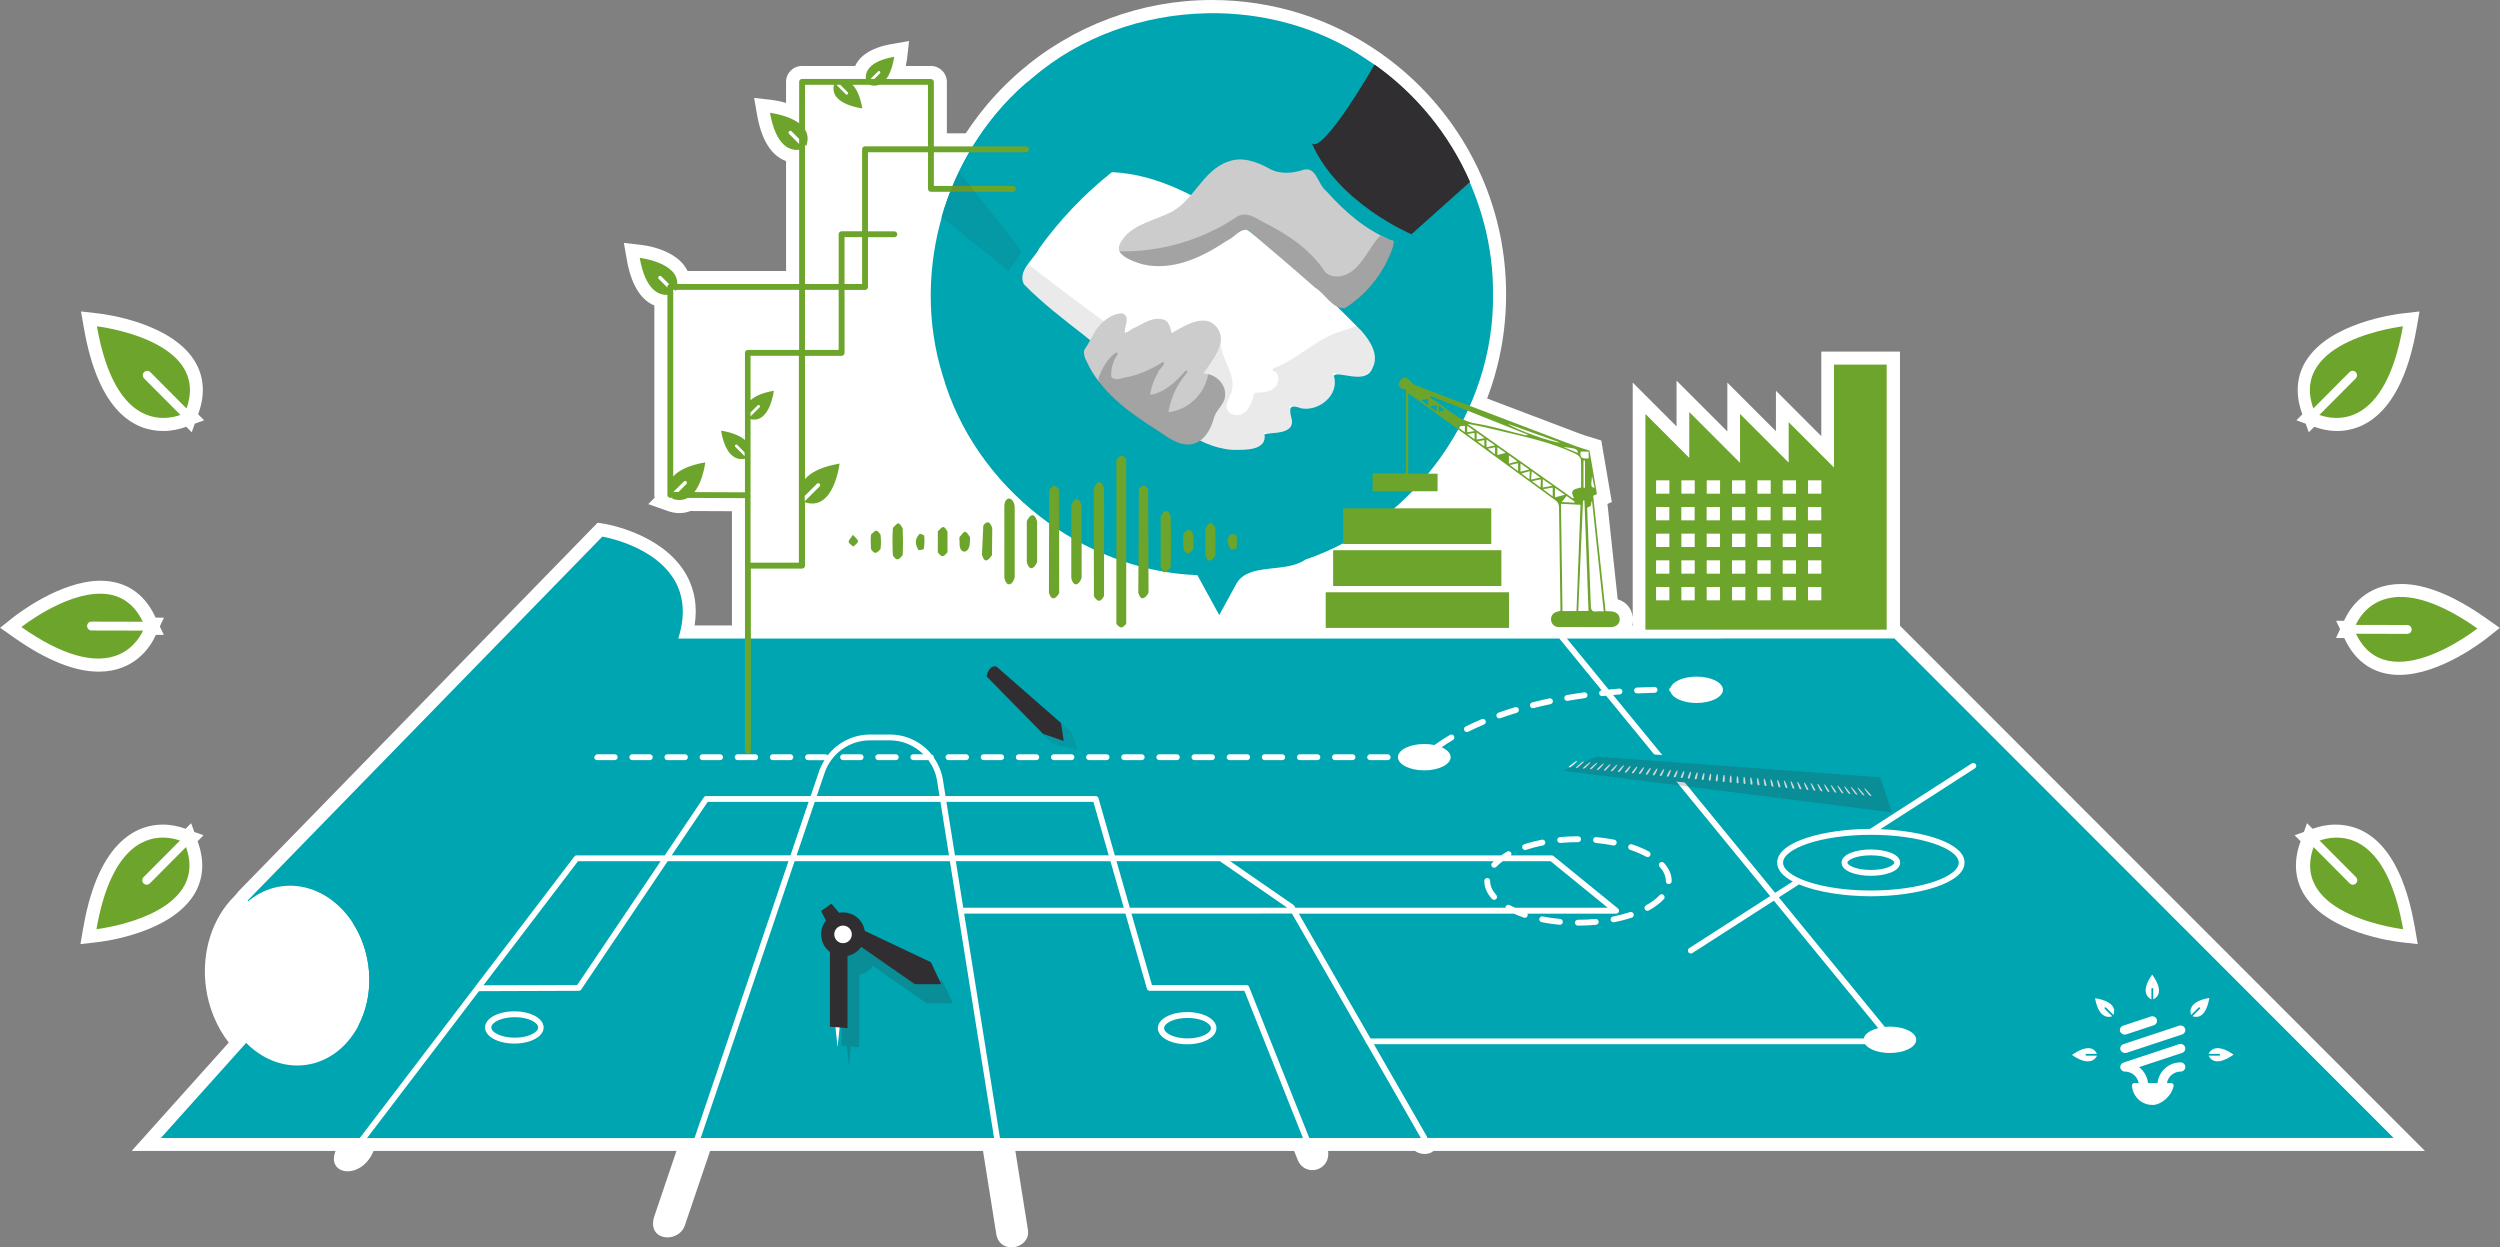 <svg version="1.1" viewBox="0 0 1920 958" xmlns="http://www.w3.org/2000/svg"><rect x="0" y="0" width="1920" height="958" fill="#808080" stroke="none"/><g><path d="m930.8 0c-54.55 0-107.2 19.72-148.3 55.55-2.384 2.089-4.767 4.25-6.707 6.141-1.263 1.108-2.463 2.289-3.627 3.453-2.441 2.371-4.734 4.809-7.027 7.258-2.123 2.266-4.192 4.617-6.386 7.144-1.848 2.202-3.678 4.489-5.187 6.451-1.298 1.539-2.514 3.15-3.565 4.632-3.041 4.009-5.828 7.968-8.319 11.79h-14.49v-39.56c0-6.719-5.498-12.18-12.26-12.18h-19.36c0.727-3.07 1.001-5.326 1.064-5.862l1.529-13.29-13.17 2.275c-17.69 3.07-25.22 10.23-28.25 16.87h-40.8c-6.758 0-12.26 5.46-12.26 12.18v16.2c-5.721-1.68-10.36-2.258-11.25-2.357l-13.27-1.489 2.304 13.17c4.12 23.53 13.82 32.33 22.22 35.34v84.42h-75.66c-6.039-13.03-24.01-18.71-35.58-20.05l-13.33-1.54 2.325 13.21c3.958 22.47 12.97 31.49 21.08 34.87v145.5c0 0.734 0.069 1.462 0.196 2.161l-4.878 4.869 14.95 5.293c3.033 1.073 6.056 1.613 8.99 1.613 2.949 0 5.796-0.533 8.484-1.592l31.87 0.144v87.75h-28.66c2.349-15.19-0.172-28.9-7.544-40.91-18.31-29.79-60.06-36.89-61.83-37.18l-5.136-0.827-275.9 283.2-2.852 3.443c-17.26 16.9-25.66 43.27-22.05 70.24 2.145 15.72 8.274 30.47 17.52 42.39l-74.58 83.21h156.6c-7.443 18.87 19.85 22.74 29.21 0h232.6l-16.72 49.38c-7.073 19.61 17.73 22.21 23.06 8.147l19.5-57.52h209.6l10.26 64.31c3.354 16.03 26.47 10.5 24.23-3.67l-9.662-60.64h214.1l2.625 6.575c5.299 13.83 25.52 9.027 23.46-6.575h66.76c2.025 1.468 4.506 2.305 7.13 2.305 2.959 0.042 5.275-0.747 7.11-2.305h761.4l-403.2-403.4v-210.5h-60.42v64.91l-34.84-34.87v31.06l-37.32-37.33v37.54l-39.01-39.03v35.14l-33.66-33.65v180.3c-0.63-6.691-5.056-11.98-11.54-13.83l-7.864-73.25 3.348-1.437-8.091-47.28-8.794-2.719c-2.328-0.692-4.723-1.403-7.058-2.285 0 0-49.19-18.67-71.83-27.27 9.686-25.43 14.58-52.28 14.58-79.97 0-31.51-6.305-61.93-18.76-90.4-16.51-37.75-43.05-70.33-76.75-94.22-38.29-27.1-83.38-41.43-130.4-41.43zm-868.6 239.2 2.325 13.2c11.39 64.97 39.39 78.6 60.89 78.6 6.991 0 12.85-1.565 16.52-2.884l1.075-0.393 4.237 4.27 2.356-6.627 7.172-2.564-4.609-4.632 0.403-1.127c5.157-14.5 4.062-28.32-3.183-39.96-18.15-29.16-68.23-35.7-73.88-36.36zm1796 0-13.31 1.53c-5.644 0.656-55.72 7.205-73.88 36.36-7.245 11.64-8.34 25.46-3.183 39.96l0.402 1.127-4.609 4.632 7.161 2.564 2.366 6.627 4.247-4.259 1.064 0.383c3.675 1.32 9.533 2.89 16.52 2.884 17.59 0 48.9-10.21 60.9-78.6zm-1781 206.8c-31.26 0-65.19 26.66-66.62 27.8l-10.49 8.333 10.95 7.692c24.58 17.26 46.35 26 64.69 26v0.011c27.77 0 39.68-19.07 43.52-27.27l0.465-0.993h6.107l-3.079-6.472 3.152-6.751-6.366-0.021-0.517-1.075c-8.472-17.83-22.94-27.25-41.81-27.25zm1767 2.502c-27.77 0-39.68 19.07-43.52 27.27l-0.466 0.993-6.107-0.011 3.079 6.482-3.152 6.751 6.366 0.011 0.519 1.086c8.472 17.83 22.94 27.24 41.81 27.24 31.26 0 65.19-26.65 66.62-27.79l10.5-8.333-10.96-7.702c-24.58-17.26-46.35-26-64.69-26zm-590.4 28.79v3.102h-0.466c0.296-0.976 0.354-2.052 0.466-3.102zm-1107 154.9-4.299 4.342-1.013-0.362c-3.675-1.32-9.533-2.884-16.52-2.884-17.59 0-48.9 10.21-60.9 78.6l-2.304 13.2 13.3-1.53c5.644-0.649 55.7-7.201 73.87-36.37 7.259-11.65 8.357-25.48 3.193-40.02l-0.383-1.075 4.588-4.611-7.13-2.554zm1625 0-2.398 6.751-7.13 2.543 4.588 4.601-0.381 1.086c-5.164 14.53-4.066 28.38 3.193 40.03 18.17 29.16 68.22 35.7 73.87 36.36l13.3 1.53-2.315-13.2c-11.39-64.97-39.39-78.6-60.89-78.6-6.984 0-12.84 1.565-16.52 2.884l-1.003 0.362z" fill="#fff"/><path d="m926.8 10.19c-48.62 0.968-96.95 17.78-134.2 49.83-65.88 53.39-93.85 147.5-68.61 228.3 24.55 85.52 106.7 150.1 195.6 153.4 5.596 10.22 11.19 20.43 16.79 30.65 4.55-8.306 9.091-16.61 13.64-24.92 10.03-15.43 37.1-7.022 52.51-17.68 84.7-28.59 145.4-114.4 144.1-203.8 0.616-71.89-37.56-142.1-97.98-181-35.9-24.21-79.02-35.69-121.9-34.83zm-72.84 122c36.32 1.633 68.98 20.61 98.41 40.42 34.08 23.57 64.39 52.12 93.3 81.66 6.524 7.366 13.74 18.45 8.402 28.4-5.164 13.61-27.08 1.414-29.66 5.94 4.37 14.62-11.06 27.35-24.88 25.02-7.987-2.62-9.901-2.093-7.908 6.7 4.07 14.71-16.11 11.09-20.5 13.31 2.28 12.6-15.9 11.92-24.53 11.86-29.28-2.22-51.08-24.81-68.99-45.94-25.71-32.17-62.84-51.97-91.27-81.3-5.17-10.19 7.633-18.91 11.88-27.66 15.78-21.91 34.58-41.65 55.75-58.41zm343.6 358.2-730 2e-3 -196.3 218.9c5.903 9.232 10.03 20.21 11.66 32.28 5.093 37.87-16.47 72.03-48.17 76.3-16.92 2.276-33.31-4.441-45.69-16.95l-65.55 73.08h152.8l164.8-216.2c0.423-0.557 1.089-0.877 1.787-0.877h67.61l30.04-44.57c0.416-0.621 1.112-0.993 1.859-0.993h80.19l6.512-19.19c1.016-2.999 2.449-5.749 4.061-8.363h-12.64c-1.241 0-2.252-1.013-2.252-2.255 0-1.242 1.011-2.253 2.252-2.253h13.5c0.669 0 1.232 0.32 1.643 0.785 7.675-9.866 19.56-15.97 32.56-15.97h15.13c12.98 0 24.6 5.946 32.21 15.44 0.913 0.285 1.654 0.994 1.654 2.005 0 0.097-0.091 0.154-0.103 0.248 3.483 4.994 6.027 10.73 7.047 17.13l1.984 12.43h115.3c1.009 0 1.895 0.667 2.17 1.634l12.59 43.93h296.7c1.457-0.994 2.886-1.997 4.566-2.915 0.41-0.225 0.861-0.319 1.293-0.279 0.72 0.066 1.395 0.48 1.766 1.169 0.371 0.673 0.254 1.388-0.07 2.026h31.22c0.513 0 1.014 0.179 1.416 0.496l49.47 40.27c0.741 0.6 1.028 1.598 0.703 2.501-0.318 0.896-1.167 1.489-2.119 1.489h-68.07c0.224 0.497 0.3 1.067 0.113 1.624-0.312 0.946-1.191 1.54-2.129 1.54-0.233 1e-4 -0.48-0.036-0.713-0.113-2.762-0.92-5.335-1.955-7.791-3.05h-165.1l55.06 95.86h378.8c0.774-3.49 5.094-6.44 11.12-7.939l-80.11-97.88-62.6 40.21c-0.376 0.24-0.802 0.361-1.219 0.361-0.734 0-1.451-0.37-1.881-1.034-0.67-1.045-0.381-2.433 0.672-3.111l62.17-39.93-126-153.9c-0.956 0.094-1.949 0.159-2.893 0.258-0.085 5e-3 -0.165 0.021-0.25 0.021v-0.01c-1.129 0-2.11-0.849-2.23-2.007-0.124-1.214 0.745-2.282 1.953-2.441zm5.807 2e-3 32.08 39.18c2.714-0.253 5.406-0.526 8.154-0.735 1.262-0.091 2.326 0.844 2.418 2.079 0.09 1.242-0.837 2.316-2.078 2.407-1.703 0.128-3.358 0.309-5.053 0.455l124.4 151.9 13.53-8.684c-7.411-3.946-11.96-8.838-11.96-14.54 0-16.09 36.12-25.73 71.28-25.86l78.17-50.29c1.044-0.67 2.442-0.362 3.111 0.682 0.677 1.045 0.374 2.438-0.672 3.101l-72.65 46.73c32.93 1.225 64.68 10.55 64.68 25.63 0 16.2-36.59 25.88-71.96 25.88-20.43 0-41.25-3.242-55.2-9.088l-15.47 9.936 81.4 99.45c1.26-0.123 2.562-0.186 3.895-0.186 11.17 0 20.23 4.542 20.23 10.13 0 5.59-9.06 10.13-20.23 10.13-8.818 0-16.31-2.828-19.09-6.763h-377.2l40.7 70.88c0.203 0.351 0.143 0.737 0.144 1.116h742.3l-383.4-383.6zm99.62 29.25c11.18 0 20.23 4.532 20.23 10.12 6e-4 5.596-9.053 10.13-20.23 10.13-10.02 0-18.33-3.642-19.95-8.426-0.606-0.405-1.069-0.995-1.064-1.778 0-0.803 0.481-1.384 1.115-1.778 1.739-4.705 9.986-8.272 19.9-8.272zm-32.31 7.92h0.053c1.22 0 2.214 0.981 2.242 2.202 0 1.242-0.953 2.278-2.201 2.306-4.48 0.091-8.998 0.241-13.41 0.446h-0.123c-1.193 0-2.186-0.935-2.242-2.142-0.058-1.242 0.904-2.297 2.139-2.347 4.458-0.219 9.018-0.373 13.55-0.465zm-54.03 4.146c1.228-0.169 2.362 0.685 2.531 1.913 0.169 1.228-0.695 2.363-1.922 2.532-4.472 0.621-8.931 1.312-13.25 2.067-0.132 0.021-0.266 0.041-0.393 0.041-1.072 0-2.021-0.776-2.211-1.87-0.212-1.221 0.603-2.383 1.83-2.595 4.367-0.755 8.883-1.461 13.41-2.089zm-26.73 4.653c1.22-0.261 2.405 0.523 2.666 1.737 0.259 1.221-0.514 2.413-1.736 2.667-4.395 0.939-8.78 1.961-13.04 3.048-0.185 0.048-0.377 0.072-0.559 0.072-1.001 0-1.916-0.682-2.17-1.706-0.308-1.193 0.414-2.417 1.611-2.728 4.317-1.108 8.77-2.146 13.23-3.091zm-26.31 6.74c1.185-0.36 2.448 0.315 2.801 1.501 0.367 1.193-0.306 2.452-1.498 2.812-4.324 1.313-8.605 2.708-12.71 4.176-0.247 0.091-0.5 0.135-0.754 0.135-0.924 0-1.785-0.571-2.109-1.489-0.416-1.172 0.192-2.458 1.355-2.874 4.176-1.489 8.521-2.926 12.92-4.26zm-23.88 9.17c0.533 0.218 0.979 0.634 1.219 1.21 0.48 1.143-0.066 2.467-1.209 2.947-4.176 1.75-8.256 3.619-12.14 5.532-0.317 0.163-0.67 0.238-1.002 0.238-0.825 0-1.626-0.462-2.014-1.253-0.55-1.122-0.096-2.467 1.012-3.017 3.972-1.962 8.149-3.853 12.41-5.645 0.572-0.24 1.194-0.228 1.727-0.01zm-24.44 11.89c0.557 0.145 1.061 0.507 1.375 1.043 0.628 1.073 0.266 2.446-0.806 3.082-3.117 1.828-5.92 3.725-8.68 5.614 4.232 1.857 6.912 4.573 6.912 7.609 0 5.597-9.063 10.13-20.24 10.13-11.17 0-20.24-4.535-20.24-10.13 0-5.59 9.068-10.12 20.24-10.12 2.848 0 5.552 0.295 8.01 0.827 0.1-0.107 0.093-0.273 0.217-0.361 3.499-2.52 7.375-5.032 11.5-7.453 0.54-0.318 1.158-0.383 1.715-0.238zm-447.1 4.414c-15.78 0-29.8 10.05-34.88 25.01l-6.014 17.74h94.25l-1.871-11.72c-0.949-5.939-3.356-11.26-6.676-15.83h-11.56c-1.242 0-2.254-1.013-2.254-2.255 0-1.242 1.012-2.253 2.254-2.253h7.687c-6.676-6.601-15.75-10.69-25.81-10.69zm-209.6 10.69h13.49c1.249 0 2.252 1.011 2.252 2.253 0 1.242-1.003 2.255-2.252 2.255h-13.49c-1.249 0-2.252-1.013-2.252-2.255 0-1.242 1.003-2.253 2.252-2.253zm26.98 0h13.5c1.242 0 2.242 1.011 2.242 2.253 0 1.242-1.001 2.255-2.242 2.255h-13.5c-1.242 0-2.242-1.013-2.242-2.255 0-1.242 1.001-2.253 2.242-2.253zm26.99 0h13.49c1.242 0 2.244 1.011 2.244 2.253 0 1.242-1.003 2.255-2.244 2.255h-13.49c-1.249 0-2.254-1.013-2.254-2.255 0-1.242 1.005-2.253 2.254-2.253zm26.98 0h13.5c1.249 0 2.242 1.011 2.242 2.253 0 1.242-0.994 2.255-2.242 2.255h-13.5c-1.242 0-2.242-1.013-2.242-2.255 0-1.242 1.001-2.253 2.242-2.253zm26.99 0h13.5c1.242 0 2.242 1.011 2.242 2.253 0 1.242-1 2.255-2.242 2.255h-13.5c-1.242 0-2.254-1.013-2.254-2.255 0-1.242 1.012-2.253 2.254-2.253zm26.99 0h13.48c1.242 0 2.254 1.011 2.254 2.253 0 1.242-1.012 2.255-2.254 2.255h-13.48c-1.249 0-2.254-1.013-2.254-2.255 0-1.242 1.005-2.253 2.254-2.253zm53.96 0h13.49c1.242 0 2.254 1.011 2.254 2.253 0 1.242-1.012 2.255-2.254 2.255h-13.49c-1.242 0-2.254-1.013-2.254-2.255 0-1.242 1.012-2.253 2.254-2.253zm26.98 0h13.5c1.242 0 2.252 1.011 2.252 2.253 0 1.242-1.01 2.255-2.252 2.255h-13.5c-1.235 0-2.242-1.013-2.242-2.255 0-1.242 1.008-2.253 2.242-2.253zm53.97 0h13.5c1.242 0 2.254 1.011 2.254 2.253 0 1.242-1.012 2.255-2.254 2.255h-13.5c-1.242 0-2.252-1.013-2.252-2.255 0-1.242 1.01-2.253 2.252-2.253zm26.98 0h13.5c1.242 0 2.252 1.011 2.252 2.253 0 1.242-1.01 2.255-2.252 2.255h-13.5c-1.234 0-2.242-1.013-2.242-2.255 0-1.242 1.008-2.253 2.242-2.253zm26.99 0h13.49c1.235 0 2.244 1.011 2.244 2.253 0 1.242-1.01 2.255-2.244 2.255h-13.49c-1.242 0-2.244-1.013-2.244-2.255 0-1.242 1.003-2.253 2.244-2.253zm26.99 0h13.49c1.242 0 2.252 1.011 2.252 2.253 0 1.242-1.01 2.255-2.252 2.255h-13.49c-1.242 0-2.252-1.013-2.252-2.255 0-1.242 1.01-2.253 2.252-2.253zm26.98 0h13.5c1.242 0 2.242 1.011 2.242 2.253 0 1.242-1.001 2.255-2.242 2.255h-13.5c-1.235 0-2.242-1.013-2.242-2.255 0-1.242 1.008-2.253 2.242-2.253zm26.99 0h13.49c1.242 0 2.244 1.011 2.244 2.253 0 1.242-1.003 2.255-2.244 2.255h-13.49c-1.242 0-2.254-1.013-2.254-2.255 0-1.242 1.012-2.253 2.254-2.253zm26.98 0h13.5c1.242 0 2.252 1.011 2.252 2.253 0 1.242-1.01 2.255-2.252 2.255h-13.5c-1.242 0-2.252-1.013-2.252-2.255 0-1.242 1.01-2.253 2.252-2.253zm26.99 0h13.48c1.242 0 2.254 1.011 2.254 2.253 0 1.242-1.012 2.255-2.254 2.255h-13.48c-1.242 0-2.254-1.013-2.254-2.255 0-1.242 1.012-2.253 2.254-2.253zm26.98 0h13.5c1.242 0 2.254 1.011 2.254 2.253 0 1.242-1.012 2.255-2.254 2.255h-13.5c-1.242 0-2.252-1.013-2.252-2.255 0-1.242 1.01-2.253 2.252-2.253zm26.98 0h13.5c1.242 0 2.252 1.011 2.252 2.253 0 1.242-1.01 2.255-2.252 2.255h-13.5c-1.242 0-2.242-1.013-2.242-2.255 0-1.242 1.001-2.253 2.242-2.253zm26.99 0h13.48c1.242 0 2.254 1.011 2.254 2.253 0 1.242-1.012 2.255-2.254 2.255h-13.48c-1.242 0-2.254-1.013-2.254-2.255 0-1.242 1.012-2.253 2.254-2.253zm26.98 0h13.5c1.242 0 2.242 1.011 2.242 2.253 0 1.242-1.001 2.255-2.242 2.255h-13.5c-1.242 0-2.252-1.013-2.252-2.255 0-1.242 1.01-2.253 2.252-2.253zm26.98 0h13.5c1.241 0 2.254 1.011 2.254 2.253 0 1.242-1.013 2.255-2.254 2.255h-13.5c-1.242 0-2.242-1.013-2.242-2.255 0-1.242 1.001-2.253 2.242-2.253zm-508.7 36.56-27.67 41.07h91.21l13.93-41.07zm82.21 0-13.93 41.07h117l-6.553-41.07zm101.1 0 6.551 41.07h118.1l-11.77-41.07zm710 25.32c-18.38 0-35.64 2.41-48.58 6.792-12 4.072-18.88 9.383-18.88 14.58 0 5.195 6.879 10.51 18.88 14.58 12.94 4.39 30.2 6.804 48.58 6.804 18.38 0 35.63-2.414 48.57-6.804 12.01-4.065 18.9-9.383 18.9-14.58 0-5.195-6.894-10.5-18.9-14.58-12.94-4.382-30.19-6.792-48.57-6.792zm-224.9 1.116h0.092c1.22 0.026 2.191 1.037 2.191 2.265 0 1.242-1 2.243-2.242 2.243h-0.072c-4.536 0-9.071 0.201-13.49 0.61-0.063 0.01-0.133 0.01-0.207 0.01-1.15 0-2.136-0.874-2.242-2.046-0.111-1.235 0.803-2.328 2.037-2.441 4.564-0.417 9.245-0.641 13.93-0.641zm14.01 0.631c4.748 0.445 9.413 1.113 13.86 1.995 1.22 0.24 2.024 1.427 1.777 2.648-0.206 1.066-1.15 1.808-2.201 1.808-0.148 0-0.295-0.015-0.443-0.041-4.296-0.847-8.805-1.492-13.4-1.923-1.234-0.113-2.148-1.208-2.035-2.45 0.111-1.228 1.186-2.142 2.449-2.036zm-41.36 1.933c1.048 0 1.981 0.757 2.192 1.819 0.238 1.214-0.557 2.401-1.777 2.648-4.599 0.896-8.999 2.042-13.06 3.39-0.233 0.078-0.47 0.104-0.703 0.104v0.01c-0.945 0-1.818-0.597-2.129-1.55-0.395-1.179 0.248-2.445 1.426-2.833 4.24-1.412 8.817-2.603 13.6-3.535 0.152-0.031 0.305-0.053 0.455-0.053zm67.93 3.496c0.292-0.023 0.592 0.017 0.889 0.113 4.811 1.602 9.191 3.472 13.02 5.561 1.094 0.6 1.491 1.978 0.899 3.072-0.407 0.748-1.185 1.157-1.975 1.157-0.365 0-0.738-0.084-1.084-0.268-3.598-1.969-7.718-3.735-12.28-5.252-1.178-0.395-1.825-1.657-1.438-2.843 0.297-0.884 1.087-1.47 1.963-1.54zm184.3 4.072c11.17 0 22.5 3.474 22.5 10.12 0 6.641-11.32 10.12-22.5 10.12-11.17 0-22.49-3.481-22.49-10.12 0-6.648 11.31-10.12 22.49-10.12zm0 4.498c-11.64 0-17.99 3.711-17.99 5.624 0 1.906 6.352 5.624 17.99 5.624 11.64 0 17.99-3.718 17.99-5.624 0-1.913-6.35-5.624-17.99-5.624zm-992.9 4.508-72.62 95.3 72.01-0.248 64.08-95.05zm68.88 0-66.44 98.56c-0.416 0.621-1.119 0.993-1.859 0.993l-76.65 0.27-85.95 112.8h251.5l72.13-212.6zm97.47 0-72.12 212.6h225.3l-33.95-212.6zm123.8 0 5.705 35.75h123.3l-10.25-35.75zm123.4 0 10.25 35.75h120.9l-51.74-35.75zm87.31 0 48.59 33.58c0.275 0.191 0.512 0.436 0.682 0.725l0.826 1.446h161.4c0-0.372-0.07-0.745 0.123-1.094 0.37-0.684 1.048-1.093 1.768-1.159 0.432-0.039 0.871 0.045 1.281 0.27 1.272 0.698 2.69 1.337 4.092 1.983h71.24l-43.95-35.75h-36.7c-1.88 1.381-3.546 2.812-4.908 4.311-0.444 0.48-1.05 0.723-1.664 0.723-0.543 0-1.08-0.193-1.518-0.588-0.917-0.84-0.986-2.258-0.146-3.175 0.403-0.443 0.974-0.838 1.416-1.27zm331.6 0.598c0.575 0.029 1.142 0.272 1.562 0.735 3.93 4.334 5.92 8.996 5.92 13.84v0.205c0 1.228-1.022 2.202-2.242 2.202h-0.053c-1.241-0.021-2.229-1.064-2.201-2.306v-0.102c0-3.698-1.603-7.329-4.764-10.82-0.832-0.917-0.759-2.343 0.156-3.183 0.462-0.416 1.046-0.61 1.621-0.58zm-134.2 12.29c1.249 0 2.254 0.965 2.254 2.214v0.07c0 3.67 1.586 7.297 4.711 10.76 0.833 0.925 0.76 2.343-0.164 3.175-0.43 0.388-0.967 0.578-1.51 0.578-0.614 0-1.22-0.248-1.664-0.735-3.901-4.319-5.869-8.961-5.869-13.78 0-1.242 1.008-2.284 2.242-2.284zm133.9 12.48c0.575-0.026 1.153 0.17 1.611 0.59 0.917 0.84 0.982 2.256 0.145 3.173-2.9 3.162-6.787 6.098-11.56 8.696-0.339 0.184-0.705 0.268-1.064 0.268h-0.012c-0.797 0-1.564-0.43-1.973-1.178-0.593-1.094-0.195-2.446 0.898-3.039 4.331-2.364 7.836-4.98 10.4-7.775 0.416-0.459 0.984-0.709 1.559-0.735zm-23.81 13.63c1.038-0.117 2.058 0.502 2.398 1.54 0.397 1.179-0.249 2.438-1.426 2.833-4.24 1.397-8.819 2.586-13.61 3.525-0.145 0.026-0.295 0.041-0.436 0.041-1.047 0-2-0.75-2.211-1.819-0.233-1.214 0.564-2.396 1.777-2.636 4.607-0.896 8.999-2.034 13.06-3.382 0.147-0.048 0.295-0.085 0.443-0.102zm-511.8 1.251 27.52 172.4h232.7l-45-113.1h-72.69c-1.002 0-1.879-0.655-2.16-1.622l-16.53-57.68zm128.5 0 15.71 54.81h72.52c0.924 0 1.742 0.563 2.088 1.417l46.22 116.1h85.71l-41.58-72.4c-0.593-0.391-1.002-1.024-1.023-1.778l-56.39-98.18zm315.4 2.14c0.149-1e-3 0.303 0.011 0.455 0.041 4.31 0.847 8.823 1.504 13.41 1.935 1.242 0.113 2.148 1.204 2.027 2.439-0.106 1.172-1.083 2.048-2.232 2.048-0.069 0-0.143 5.3e-4 -0.207-0.01-4.747-0.43-9.418-1.115-13.87-1.997-1.221-0.24-2.005-1.415-1.766-2.636 0.208-1.068 1.136-1.812 2.18-1.819zm40.98 1.985c1.234-0.085 2.33 0.806 2.449 2.048 0.106 1.228-0.813 2.326-2.047 2.439-4.529 0.417-9.192 0.621-13.85 0.621h-0.113c-1.242 0-2.252-1.008-2.252-2.243 0-1.249 1.01-2.255 2.252-2.255h0.113c4.522 0 9.053-0.2 13.45-0.61zm427.5 42.73s11.26 14.08 0.838 19.01l0.01-8.033c0-0.385-0.321-0.704-0.703-0.704-0.397 0-0.687 0.262-0.703 0.694v8.084c-2.258-1.054-8.988-5.563 0.558-19.05zm43.9 17.92s-2.076 17.85-12.96 14.02l5.746-5.655c0.27-0.272 0.27-0.712 0-0.983-0.275-0.276-0.673-0.294-0.992 0l-5.768 5.696c-0.846-2.33-2.394-10.23 13.97-13.08zm-87.73 0.207s18.01 2.056 14.15 12.85l-5.715-5.686c-0.27-0.272-0.719-0.272-0.992 0-0.281 0.276-0.296 0.654 0 0.971l5.756 5.727c-2.348 0.839-10.32 2.372-13.2-13.86zm-1214 10.07c12.61 0 22.49 5.447 22.49 12.38 0 6.945-9.874 12.38-22.49 12.38-12.61 0-22.5-5.43-22.5-12.38 0-6.93 9.883-12.38 22.5-12.38zm516.7 0.569c12.61 0 22.49 5.427 22.49 12.37 0 6.945-9.873 12.38-22.49 12.38-12.61 0-22.5-5.43-22.5-12.38 0-6.938 9.883-12.37 22.5-12.37zm741.6 3.226c1.387 0.108 2.644 1.019 3.111 2.409 0.623 1.854-0.383 3.859-2.254 4.477l-21.41 7.081c-1.876 0.548-3.997-0.821-4.516-2.233-0.619-1.851 0.381-3.86 2.252-4.477l21.41-7.082c0.467-0.154 0.942-0.212 1.404-0.176zm-1258 0.704c-10.6 0-17.99 4.159-17.99 7.879 0 3.734 7.387 7.867 17.99 7.867 10.6 0 17.99-4.133 17.99-7.867 0-3.719-7.388-7.879-17.99-7.879zm516.7 0.569c-10.6 0-17.99 4.147-17.99 7.867 0 3.726 7.387 7.879 17.99 7.879s17.99-4.152 17.99-7.879c0-3.72-7.389-7.867-17.99-7.867zm-271 1.127h4.496l-2.252 21.37zm1034 4.682c1.387 0.108 2.642 1.019 3.109 2.409 0.622 1.855-0.383 3.858-2.252 4.477l-42.81 14.15h-0.012c-1.851 0.421-3.476-0.252-4.516-2.232-0.624-1.855 0.384-3.858 2.254-4.477l42.82-14.16c0.468-0.155 0.944-0.202 1.406-0.166zm0.01 14.16c1.386 0.108 2.643 1.027 3.111 2.419 0.624 1.852-0.396 3.858-2.264 4.477l-33.07 10.93c3.79 2.901 6.373 7.278 6.873 12.25h7.326c0.898-8.928 8.508-15.92 17.74-15.92 1.966 0 3.576 1.585 3.576 3.535 0 1.955-1.605 3.537-3.576 3.537-5.291 0-9.683 3.842-10.54 8.85h3.398c1.367 0.254 1.838 1.024 1.736 2.202-1.501 7.784-9.47 14.42-16.01 14.61-6.951 0-12.27-3.924-14.77-9.657-0.666-1.545-1.086-3.213-1.231-4.963-0.095-1.148 0.628-2.166 1.727-2.19h3.41c-0.85-5.013-5.247-8.84-10.54-8.84-1.753 0-3.246-1.265-3.523-2.978-0.286-1.714 0.738-3.366 2.398-3.918l42.81-14.16c0.467-0.155 0.942-0.212 1.404-0.176zm28.6 3.234v2e-3c2.847 0.096 6.672 1.38 11.77 4.93 0 0-14.21 11.17-19.17 0.829l8.102 0.031c0.386 0 0.703-0.319 0.703-0.704 0-0.391-0.267-0.677-0.703-0.694l-8.142-0.019c0.664-1.4 2.695-4.535 7.439-4.375zm-99.79 0.012c2.64 0.028 5.093 1.161 6.644 4.393l-8.102-0.029c-0.392 0-0.701 0.308-0.701 0.692 0 0.391 0.255 0.678 0.692 0.694l8.142 0.019c-1.063 2.24-5.599 8.919-19.2-0.547 0 0 6.715-5.282 12.52-5.221z" fill="#00a5b2"/><path d="m1054 282.7c-5.742 9.909-18.61 6.896-27.57 4.291-0.981-0.282-1.94-0.586-2.892-0.91 2.518 6.783 2.144 13.95-3.81 20.57-5.77 6.38-15.22 8.201-23.38 6.557-1.982-0.402-3.859-1.009-5.679-1.793 0.91 4.708 1.136 9.549 0.586 14.37-0.275 2.548-1.622 5.272-4.43 5.83-5.502 1.115-10.96 1.292-16.28 0.621 0.345 0.939 0.684 1.906 0.967 2.901 1.002 3.437-1.213 6.437-4.31 7.594-15.36 5.752-32.22 2.506-46.48-4.785-22.26-11.38-37.16-32.44-54.12-50.51-3.407-3.649-6.906-7.157-10.57-10.46-0.727-0.656-1.467-1.306-2.215-1.976-22.08-19.42-47.05-35.48-67.55-56.72-0.402-0.43-0.748-0.903-1.03-1.405-0.832-1.475-1.122-3.232-0.769-4.877 0.148-0.642 0.388-1.285 0.748-1.884 0.311-0.515 0.628-1.03 0.945-1.532 1.143-1.87 2.328-3.72 3.52-5.569 9.319 7.263 18.71 14.43 28.14 21.52 17.2 12.92 34.46 26.09 52.63 37.62 8.74 5.547 17.9 10.54 27.7 13.92 2.815 0.967 5.728 2.04 8.564 0.529 1.594-0.84 3.033-2.174 4.896-2.371 1.418-0.163 2.97 0.325 3.936 1.277 4.614-8.166 11.77-14.65 20.42-18.36 0.91-0.395 1.82 0.233 1.637 1.263-2.561 14.6 11.68 26.75 8.55 41.41-0.811 3.825-3.365 7.065-4.085 10.89-0.854 4.524 2.441 7.566 6.702 7.997 9.086 0.903 12.75-9.168 14.33-16.32 0.106-0.473 0.614-0.819 1.072-0.819 5.263 0.021 11.94-0.374 15.6-4.771 2.737-3.324 3.033-10-1.58-11.86-1.03-0.409-1.072-1.75 0-2.153 4.959-1.835 9.629-4.298 14.12-7.051 8.825-5.406 17.04-11.83 26.21-16.64 4.494-2.364 9.157-4.143 14.03-5.569 3.21-0.946 6.363-1.877 9.319-3.254 2.547 2.647 4.959 5.371 7.153 8.237 4.924 6.444 9.502 16.36 4.959 24.2" fill="#302e30" opacity=".1"/><path d="m1070 189.1c-6.491 19.42-19.73 36.77-37.16 47.58-9.743 0.629-15.18-11.17-23.01-15.9-16.78-14.78-33.84-29.27-50.91-43.7-6.444-2.737-11.69 6.1-17.49 8.231-18.63 12.51-41.36 23.07-64.22 17.6-6.606-2.432-21.86-6.106-16.99-15.88 6.989-13.63 23.18-16.73 35.91-22.63 20.18-7.892 26.36-33.15 46.99-40.26 10.88-4.18 22.38 0.193 31.98 5.499 8.191 4.473 17.88 3.484 26.42 0.651 9.587-2.23 10.47 11.51 17.32 16.7 13.87 15.56 30.22 29.91 49.88 37.52 2.359-0.032 1.613 3.23 1.287 4.595" fill="#ccc"/><path d="m1084 179.9s-56.22-23.62-76.46-69.75c8.994 7.884 48.13-60.54 48.13-60.54 31.96 22.63 57.51 53.76 73.35 90.08z" fill="#302e30"/><path d="m852.1 122.5c-11.24 4.524-19.4 14.09-27.71 22.55-18.11 19.75-34.29 41.17-49.87 62.94-17.14-13.71-34.27-27.43-51.41-41.14 11.32-40.01 34.57-76.51 65.95-103.8 21.02 19.8 42.03 39.61 63.05 59.41z" fill="#00a5b2" style="mix-blend-mode:multiply"/><path d="m1216 575.5 217.7 15.85 6.794 23.58-240.2-22.95z" fill="#00a5b2" style="mix-blend-mode:multiply"/><path d="m686.7 43.63c-19.9 3.492-22.25 11.98-21.74 17h-48.97c-1.242 5e-5 -2.253 1.001-2.253 2.243v31.8c-8.529-6.432-22.37-8.023-22.37-8.023 4.599 26.24 15.85 29.12 22.37 28.38v103.1h-93.54c0.384-16.71-28.9-20.1-28.9-20.1 4.348 24.81 14.63 28.72 21.26 28.45v153.6c0 1.235 0.991 2.244 2.232 2.244l1.953 0.01-0.599 0.6c4.846 1.721 8.803 1.23 12.03-0.548l43.97 0.186v194.4c0 1.242 1.011 2.254 2.253 2.254s2.253-1.012 2.253-2.254v-140.3h39.35c1.242 0 2.253-1.012 2.253-2.254v-48.64c22.25 7.254 26.53-29.76 26.53-29.76-14.8 2.594-22.59 7.179-26.53 11.95v-94.68h28.11c1.242 0 2.253-1.012 2.253-2.254v-48.37h15.74c1.242 0 2.242-1.001 2.242-2.243v-38.25h20.24c1.242 0 2.253-1.001 2.253-2.243 0-1.249-1.011-2.254-2.253-2.254h-20.24v-60.74h46.11v28.12c0 1.235 1.001 2.243 2.242 2.243h62.96c1.242 0 2.253-1.008 2.253-2.243 0-1.242-1.011-2.254-2.253-2.254h-60.71v-25.87h70.84c1.242 0 2.253-1.015 2.253-2.264 0-1.235-1.011-2.243-2.253-2.243h-70.84v-49.5c0-1.242-1.011-2.243-2.253-2.243h-34.27c4.832-6.55 6.035-17 6.035-17zm-11.69 10.93c0.285-0.011 0.569 0.088 0.785 0.3 0.416 0.417 0.416 1.09 0 1.499l-4.278 4.27h-2.986l5.777-5.769c0.063-0.056 0.129-0.113 0.207-0.155 0.153-0.09 0.325-0.137 0.496-0.145zm-56.77 10.57h22.26c-3.802 15.18 21.77 18.13 21.77 18.13-1.672-9.538-4.488-15.04-7.523-18.13h12.84c2.941 0.949 5.445 0.834 7.575 0h37.52v47.25h-48.35c-1.242 0-2.242 1.008-2.242 2.243v63h-15.75c-1.242 0-2.253 1.005-2.253 2.254v38.24h-25.86v-106.9l0.961 0.962c1.846-5.21 1.153-9.397-0.961-12.75zm24.12 0h2.966l5.725 5.748c0.056 0.057 0.102 0.129 0.145 0.207 0.247 0.402 0.191 0.936-0.155 1.282-0.416 0.409-1.072 0.409-1.488 0zm-35.37 35.34c0.352 0 0.703 0.135 0.971 0.403l5.777 5.81v3.898l-7.73-7.754c-0.077-0.085-0.149-0.177-0.196-0.269-0.324-0.529-0.245-1.226 0.207-1.685 0.271-0.268 0.62-0.403 0.971-0.403zm41.61 81.65h13.5v36h-13.5zm-141.7 29.71c0.352 0 0.703 0.142 0.971 0.413l6.025 6.048c-0.805 0.342-1.364 1.146-1.364 2.078v0.455l-6.614-6.637c-0.077-0.085-0.149-0.177-0.196-0.269-0.324-0.529-0.245-1.223 0.207-1.675 0.271-0.272 0.62-0.413 0.971-0.413zm10.13 10.78h1.157l0.93 0.93c0.112-0.314 0.217-0.624 0.31-0.93h94.3v46.13h-39.35c-1.242 0-2.253 1.001-2.253 2.244v66.98c-6.33-5.775-18.37-7.165-18.37-7.165 3.836 21.88 13.71 22.54 18.37 21.53v25.76l-38.85-0.165c6.712-8.487 8.37-22.83 8.37-22.83-13.49 2.366-20.78 6.498-24.6 10.83v-140.3c0.068-0.021 0.154-0.048 0.217-0.072l-0.217-0.217zm101.2 0h25.86v46.13h-25.86zm-543.8 28.01c1.746 9.96 3.885 18.56 6.304 25.97 1.21 3.706 2.484 7.121 3.823 10.26 1.34 3.135 2.741 5.993 4.185 8.602 1.444 2.609 2.93 4.966 4.454 7.092 1.522 2.124 3.085 4.02 4.661 5.707 9.464 10.14 19.66 12.79 27.85 12.73 2.73-0.02 5.239-0.341 7.42-0.786 2.181-0.445 4.038-1.015 5.467-1.53l-27.97-28.07c-0.197-0.212-0.362-0.422-0.496-0.662-0.399-0.653-0.544-1.406-0.455-2.14 3.7e-4 -3e-3 -3.7e-4 -7e-3 0-0.01 0.091-0.731 0.416-1.44 0.971-1.995 0.667-0.667 1.539-1.003 2.408-1.003s1.734 0.336 2.397 1.003l27.79 27.91c1.162-3.276 1.91-6.38 2.304-9.336 9e-3 -0.069 0.012-0.138 0.021-0.207 0.371-2.903 0.397-5.653 0.114-8.261-9e-3 -0.08-0.022-0.158-0.031-0.238-0.3-2.584-0.899-5.033-1.757-7.34-0.025-0.066-0.048-0.131-0.072-0.196-0.875-2.307-2.002-4.48-3.348-6.524-0.041-0.062-0.083-0.124-0.124-0.186-1.361-2.038-2.937-3.938-4.681-5.728-0.022-0.023-0.04-0.05-0.062-0.072-0.03-0.031-0.062-0.062-0.093-0.093-1.773-1.801-3.715-3.483-5.787-5.045-4.214-3.179-8.95-5.88-13.84-8.168-4.887-2.287-9.924-4.162-14.73-5.686-4.802-1.524-9.372-2.699-13.33-3.588-7.917-1.776-13.39-2.409-13.39-2.409zm1771 0s-87.56 10.12-68.79 63.07l27.78-27.9c1.326-1.334 3.472-1.334 4.805 0 1.115 1.115 1.312 2.84 0.516 4.146-0.132 0.24-0.3 0.45-0.496 0.662l-27.96 28.07c11.42 4.122 50.18 11.64 64.15-68.04zm-1269 22.62h37.1v158.9h-37.1v-110.2c14.94 3.431 17.87-21.84 17.87-21.84-9.262 1.625-14.73 4.332-17.87 7.268zm832.1 6.751v79.06l-34.83-34.83v31.05l-37.35-37.36v37.53l-38.99-39.02v35.19l-33.69-33.7v165.7h185.3v-203.6zm-329.4 10.06c-0.537 2e-3 -1.1 0.131-1.695 0.424-1.474 0.727-3.101 2.731-3.214 4.27-0.197 2.696 1.99 3.997 4.671 4.166 0.24 0.016 0.474 0.112 0.827 0.196v64.41h-25.59v13.76h49.93v-13.51h-22.54v-61.69c1.136 0.734 2.061 1.261 2.914 1.882 36.68 26.76 73.34 53.53 110.1 80.25 1.996 1.454 2.8 2.991 2.8 5.49 0.275 25.37 0.684 50.74 1.044 76.11v3.35c-0.896 0.205-1.478 0.324-2.056 0.465-3.549 0.854-5.438 3.314-5.105 6.617 0.302 3.084 2.596 5.292 6.045 5.355l39.72 0.041c4.247-0.042 6.954-2.508 6.954-6.079 0-3.564-2.692-5.868-6.996-6.038-1.213-0.048-2.411-0.105-3.886-0.176-3.16-29.54-6.305-58.87-9.486-88.61 0.439-0.191 1.377-0.615 2.873-1.272-1.89-11.12-3.81-22.37-5.694-33.42-3.372-1.08-7.05-2.078-10.59-3.412-41.02-15.54-82.01-31.11-123-46.76-1.46-0.558-2.955-1.683-3.844-2.947-1.162-1.643-2.531-2.855-4.154-2.864zm19.89 14.17 74.52 29.67c-1.03 0.522-1.855 0.418-2.666 0.228-12.49-3.014-24.85-6.77-37.49-8.881-14.37-2.4-23.31-13.17-34.95-19.73 0.197-0.43 0.392-0.855 0.589-1.292zm-2.15 2.171v5.035c-1.975-1.482-3.435-2.587-5.446-4.104 2.307-0.395 3.781-0.648 5.446-0.93zm-514.3 4.642c0.286-0.011 0.575 0.099 0.796 0.31 0.409 0.417 0.409 1.09 0 1.499l-6.965 6.937v-2.978l5.477-5.459c0.056-0.056 0.136-0.113 0.207-0.155 0.153-0.093 0.314-0.148 0.486-0.155zm520.7 0.114v4.901c-1.82-1.32-3.206-2.331-5.167-3.743 2.152-0.487 3.516-0.798 5.167-1.158zm1.715 0.434c1.714 1.2 2.97 2.084 4.692 3.298-1.82 0.494-3.055 0.831-4.692 1.282zm22.04 13.95c8.476 1.383 16.63 3.339 24.78 5.293 19.44 4.658 39.07 8.711 57.35 17.27 2.766 1.299 4.995 2.889 5.064 6.079 0.159 6.67 0.062 13.35 0.062 20.2-3.697 1.278-9.624 0.863-5.364 8.302-0.46-0.07-0.914-0.139-1.364-0.217-26.84-18.97-53.69-37.95-80.53-56.92zm31 0c13.38 4.778 26.76 9.562 40.15 14.34-6.025 0.12-34.08-9.985-40.15-14.34zm-33 1.416v5.004c-1.961-1.433-3.463-2.528-5.777-4.229 2.49-0.339 4.055-0.542 5.777-0.775zm1.798 0.083c1.898 1.334 3.425 2.416 5.725 4.032-2.533 0.409-4.039 0.652-5.725 0.92zm7.244 5.149c2.138 1.51 3.849 2.719 6.149 4.342-2.568 0.438-4.3 0.734-6.149 1.044zm-1.633 0.3v4.911c-1.982-1.475-3.37-2.508-5.394-4.011 2.307-0.381 3.751-0.624 5.394-0.899zm9.207 5.056c2.18 1.51 3.977 2.763 6.552 4.549-2.772 0.593-4.562 0.976-6.552 1.406zm-1.695 0.476v4.787c-1.785-1.299-3.204-2.333-5.25-3.815 2.208-0.417 3.655-0.682 5.25-0.972zm-574.5 3.37c0.27 0 0.546 0.105 0.754 0.31l5.642 5.676v2.988l-7.141-7.175c-0.057-0.056-0.113-0.119-0.155-0.196-0.247-0.409-0.191-0.939 0.155-1.292 0.205-0.205 0.473-0.31 0.744-0.31zm635.2 1.933c9.312 0.868 11.12 1.628 11.12 4.528-3.76-1.532-7.436-3.025-11.12-4.528zm-50.65 0.103c2.095 1.447 3.759 2.604 6.355 4.404-2.582 0.649-4.38 1.105-6.355 1.613zm-1.808 0.093v5.448c-2.025-1.588-3.532-2.765-5.549-4.353 2.384-0.473 3.891-0.771 5.549-1.096zm65.79 3.319h6.107v5.221c-5.559 0.48-6.912-0.746-6.107-5.221zm-55.14 2.833c2.335 1.666 4.226 3.011 6.583 4.683-2.554 0.656-4.431 1.145-6.583 1.696zm-297.6 0.372c-1.017 0.144-2.068 1.261-3.885 2.947l0.031 126.2c3.326 3.899 4.476 3.291 7.554-0.021l-0.01-126.3c-1.69-2.218-2.672-3.049-3.689-2.905zm354.9 3.701c0.381 0.011 0.746 0.021 1.127 0.021v20.84c-0.381-0.032-0.746-0.061-1.127-0.083zm-50.25 2.016v6.058c-2.152-1.588-3.873-2.846-6.314-4.652 2.744-0.607 4.55-1.011 6.314-1.406zm1.829 0.134c2.258 1.602 4.104 2.907 6.706 4.756-2.828 0.67-4.717 1.116-6.706 1.582zm7.182 5.955c-0.106 2.103-0.188 3.846-0.31 6.338-2.264-1.687-3.895-2.897-6.138-4.57 2.561-0.699 4.304-1.182 6.448-1.768zm1.436 0.093c2.364 1.757 4.196 3.119 6.552 4.87-2.582 0.565-4.344 0.958-6.975 1.53 0.148-2.216 0.259-3.958 0.423-6.4zm46.34 3.629c0.621 2.95 1.251 5.898 1.922 9.067-2.843-0.649-2.846-0.647-1.922-9.067zm-37.85 2.45c2.434 1.687 4.382 3.04 7.316 5.066-3.048 0.565-5.129 0.952-7.316 1.354zm-1.416 0.134c-0.111 2.202-0.199 3.902-0.321 6.224-2.378-1.75-4.097-3.032-6.51-4.818 2.779-0.572 4.622-0.955 6.83-1.406zm88.46 0.755h10.23v10.24h-10.23zm19.44 0h10.24v10.24h-10.24zm19.45 0h10.24v10.24h-10.24zm19.45 0h10.24v10.24h-10.24zm19.46 0h10.23v10.24h-10.23zm19.45 0h10.23v10.24h-10.23zm19.45 0h10.23v10.24h-10.23zm-862.4 0.465c0.374-0.016 0.751 0.111 1.033 0.393 0.536 0.543 0.536 1.418 0 1.954l-6.19 6.172-3.896-0.021 8.143-8.106c0.085-0.085 0.17-0.159 0.269-0.207 0.196-0.119 0.416-0.176 0.641-0.186zm317.8 0.93c-1.549 0.263-3.092 2.323-3.958 5.49l0.103 82.1c3.47 5.622 5.616 3.71 7.792-0.155l0.041-82.15c-0.876-4.012-2.43-5.546-3.978-5.283zm-215.6 0.806c0.397-0.016 0.795 0.13 1.095 0.434 0.571 0.572 0.571 1.496 0 2.068l-11.43 11.37v-4.115l9.362-9.336c0.085-0.091 0.18-0.161 0.279-0.217 0.212-0.127 0.455-0.196 0.692-0.207zm250 1.696c-0.885 0.02-1.82 0.836-3.71 2.192l-0.434 80.16c1.968 7.214 5.758 4.136 7.864-0.01l-0.289-79.74c-1.709-1.839-2.545-2.615-3.431-2.595zm-68.78 0.083c-0.996 0.088-2.005 1.235-3.834 3.164l-0.165 79.3c2.154 6.868 5.74 4.04 7.864 0.031l-0.103-79.31c-1.785-2.3-2.766-3.272-3.761-3.184zm382.9 1.561v6.772c-2.638-1.955-4.71-3.489-7.419-5.5 2.991-0.508 5.078-0.863 7.419-1.272zm1.716 0.217c2.596 1.814 4.713 3.31 7.584 5.314-3.033 0.805-5.179 1.384-7.584 2.026zm8.949 6.245c2.264 1.616 4.232 3.01 6.2 4.415-0.085 0.254-0.168 0.497-0.248 0.744-2.984-0.156-5.962-0.316-9.673-0.507 1.524-1.913 2.543-3.184 3.721-4.652zm-428.3 1.985c-1.834 0.065-3.514 2.13-3.514 5.934v54.63c1.451 8.024 6.357 6.069 7.947 0.103v-54.62c-0.611-4.178-2.599-6.113-4.433-6.048zm51.98 0.372c-1.509 0.134-3.056 1.988-4.082 5.045v55.53c1.7 7.812 6.343 5.296 7.947-0.207v-55.07c-0.883-3.84-2.355-5.427-3.865-5.293zm390 1.075c1.051 28.28 2.101 56.56 3.152 84.88h-7.895c1.242-28.46 2.466-56.63 3.679-84.8zm5.312 0.962c0.201 0 0.392-5e-3 0.6 0 2.961 27.91 5.925 55.84 8.928 84.22-2.128 0-3.746-0.186-5.291 0.041-3.638 0.536-4.55-1.025-4.63-4.497l-2.8-75.12c1.066-0.607 2.266-0.916 2.79-1.685 0.497-0.741 0.297-1.955 0.403-2.957zm-23.3 1.603c5.157 0.275 9.883 0.531 14.98 0.806-1.037 27.5-2.057 54.49-3.079 81.59h-10.74c-0.397-27.47-0.771-54.71-1.168-82.4zm72.96 2.481h10.23v10.25h-10.23zm19.44 0h10.24v10.25h-10.24zm19.45 0h10.24v10.25h-10.24zm19.45 0h10.24v10.25h-10.24zm19.46 0h10.23v10.25h-10.23zm19.45 0h10.23v10.25h-10.23zm19.45 0h10.23v10.25h-10.23zm-357 1.034v27.38h113.8v-27.38zm-136.2 2.037c-1.438 0.173-2.889 1.803-3.906 4.508 0.021 13.12 0.076 26.05 0 38.25 1.992 6.84 4.784 4.605 7.73 0.196 0.303-12.9 0.303-25.8 0-38.7-0.961-3.148-2.386-4.433-3.824-4.26zm-102.8 3.257c-1.365 0.316-2.724 2.111-3.927 4.477v31.63c2.144 7.504 5.936 4.466 7.916-0.083l-0.01-31.63c-1.241-3.547-2.613-4.71-3.978-4.394zm-34.33 5.48c-1.314 0.206-2.48 1.582-2.997 2.595l-1.044 22.28c1.992 6.803 4.763 4.654 7.73 0.238l0.186-20.7c-1.101-3.657-2.561-4.621-3.875-4.415zm171.4 0.321c-0.957 0.241-1.922 1.741-3.72 3.836-0.495 7.225-0.182 14.34-0.186 21.08 2.133 6.801 5.746 4.005 7.75-0.072 0.026-7.037 0.208-14.09-0.165-21.11-1.774-2.954-2.722-3.973-3.679-3.732zm-239.9 0.414c-0.974 0.189-2.001 1.604-3.927 3.536-0.439 7.022-0.405 14.1-0.01 21.12 3.146 4.932 4.688 3.058 7.513-0.186 0.465-7.055 0.241-14.13 0.021-20.65-1.702-2.975-2.622-4.014-3.596-3.825zm34.56 2.822c-0.989 0.138-2.066 1.406-3.968 3.257l-0.031 16.14c3.237 4.558 4.693 3.328 7.451-0.134v-15.75c-1.559-2.659-2.462-3.653-3.451-3.515zm188.3 2.161c-1.133 0.226-2.251 1.423-3.679 3.029-0.549 4.033-0.126 8.368 0 12.02 2.878 4.687 4.496 3.244 7.461 0.289 0.492-4.136 0.494-8.412 0-12.54-1.502-2.282-2.649-3.028-3.782-2.802zm-239.8 0.672c-0.981 0.153-2.013 1.303-3.803 2.998-0.427 3.639-0.124 7.681-0.021 11.09 2.95 4.561 4.483 3.098 7.327 0.072 0.506-3.663 0.459-7.485 0-11.18-1.594-2.298-2.523-3.141-3.503-2.988zm68.22 0.837c-0.953 0.202-1.922 1.663-3.865 3.836-0.593 1.009-0.188 2.643-0.103 3.991-0.856 9.868 7.614 9.772 7.854 0.455 0-1.92 0.446-3.504-0.103-4.57-1.894-2.858-2.83-3.914-3.782-3.712zm530.9 1.458h10.23v10.24h-10.23zm19.44 0h10.24v10.24h-10.24zm19.45 0h10.24v10.24h-10.24zm19.45 0h10.24v10.24h-10.24zm19.46 0h10.23v10.24h-10.23zm19.45 0h10.23v10.24h-10.23zm19.45 0h10.23v10.24h-10.23zm-682.3 0.083c-4.219 4.441-3.142 8.631-0.94 12.32 0.621 0.593 4.101-0.294 4.185-0.837 0.5-3.268 0.638-6.643 0.3-9.925-0.066-0.572-2.465-1.56-3.544-1.561zm239.9 0.207c-0.451-5e-3 -0.827 0.063-1.023 0.228-3.931 4.524-2.45 7.222 0.093 11.43 0.797 0.635 4.383-0.396 4.474-1.003 0.444-3.134 0.414-6.416-0.072-9.543-0.063-0.434-2.118-1.094-3.472-1.117zm-291 0.579c-1.686 2.506-3.528 4.061-3.358 5.345 0.176 1.369 2.268 2.494 3.524 3.722 1.305-1.327 3.345-2.511 3.648-4.042 0.212-1.094-1.908-2.646-3.813-5.025zm368.7 11.8v27.52h129.2v-27.52zm248 7.806h10.23v10.25h-10.23zm19.44 0h10.24v10.25h-10.24zm19.45 0h10.24v10.25h-10.24zm19.45 0h10.24v10.25h-10.24zm19.46 0h10.23v10.25h-10.23zm19.45 0h10.23v10.25h-10.23zm19.45 0h10.23v10.25h-10.23zm-116.7 20.49h10.23v10.24h-10.23zm19.44 0h10.24v10.24h-10.24zm19.45 0h10.24v10.24h-10.24zm19.45 0h10.24v10.24h-10.24zm19.46 0h10.23v10.24h-10.23zm19.45 0h10.23v10.24h-10.23zm19.45 0h10.23v10.24h-10.23zm-370.4 4.022v27.39h140.8v-27.39zm-940.8 1.096c-28.25-0.295-60.91 25.61-60.91 25.61 66.19 46.45 88.28 13.73 93.45 2.729l-39.61-0.083c-0.289 0-0.566-0.042-0.827-0.114-1.488-0.36-2.563-1.714-2.563-3.288 0-1.892 1.516-3.412 3.4-3.412l39.38 0.093c-7.546-15.85-19.48-21.4-32.32-21.54zm1768 2.512c-23.09-0.785-32.93 14.58-36.16 21.45l39.61 0.083c0.291 0 0.557 0.042 0.827 0.114 1.481 0.36 2.563 1.717 2.563 3.298 0 1.884-1.516 3.401-3.4 3.401l-39.37-0.093c24.15 50.72 93.22-4.073 93.22-4.073-24.82-17.42-43.44-23.71-57.29-24.18zm-1720 184.8c-16.38-0.12-40.8 10.58-51.28 70.34 0 0 87.59-10.12 68.8-63.08l-27.79 27.92c-1.326 1.334-3.472 1.334-4.805 0-1.115-1.115-1.314-2.84-0.517-4.146 0.134-0.24 0.299-0.45 0.496-0.662l27.97-28.07c-2.857-1.03-7.427-2.276-12.89-2.316zm1669 0c-5.459 0.042-10.02 1.285-12.88 2.316l27.96 28.07c0.196 0.212 0.363 0.422 0.496 0.662 0.797 1.306 0.601 3.031-0.516 4.146-1.333 1.334-3.479 1.334-4.805 0l-27.78-27.91c-18.77 52.95 68.79 63.07 68.79 63.07-10.48-59.76-34.9-70.46-51.28-70.34z" fill="#6da42b"/><path d="m1211 584.4c-0.18 0-0.423 0.072-0.63 0.217-1.799 1.256-3.566 2.525-5.167 3.908-0.344 0.303-0.492 0.611-0.249 0.724 0.111 0.048 0.222 0.061 0.423 0.042 0.444-0.042 0.987-0.324 1.374-0.62 1.756-1.376 3.108-2.664 4.412-3.97 0.196-0.194 0.069-0.304-0.164-0.3zm5.156 0.486c-0.053-3e-4 -0.069 0.01-0.101 0.011-0.164 0.021-0.365 0.093-0.538 0.217-1.735 1.263-3.43 2.528-4.96 3.918-0.333 0.311-0.46 0.618-0.206 0.724 0.111 0.048 0.222 0.072 0.413 0.053 0.439-0.048 0.984-0.327 1.343-0.631 1.693-1.383 2.974-2.678 4.216-3.991 0.174-0.189 0.053-0.298-0.164-0.299zm5.115 0.496c-0.18 0-0.407 0.079-0.599 0.228-1.672 1.263-3.293 2.534-4.753 3.939-0.318 0.303-0.439 0.611-0.175 0.724 0.111 0.048 0.212 0.061 0.413 0.042 0.429-0.048 0.949-0.317 1.302-0.62 1.615-1.39 2.831-2.699 4.009-4.011 0.175-0.199 0.053-0.304-0.196-0.3zm5.146 0.486c-0.18 0-0.418 0.079-0.6 0.228-1.602 1.277-3.164 2.558-4.547 3.97-0.301 0.303-0.402 0.618-0.143 0.724 0.111 0.048 0.212 0.062 0.402 0.042 0.428-0.048 0.95-0.327 1.281-0.631 1.545-1.39 2.696-2.712 3.803-4.032 0.169-0.199 0.053-0.304-0.196-0.299zm5.053 0.496c-0.164 0.021-0.355 0.09-0.508 0.217-1.538 1.285-3.021 2.572-4.34 3.991-0.291 0.303-0.376 0.621-0.111 0.734 0.122 0.048 0.238 0.061 0.423 0.042 0.429-0.048 0.923-0.32 1.24-0.631 1.474-1.397 2.559-2.726 3.596-4.053 0.175-0.221-0.053-0.333-0.301-0.3zm5.218 0.486c-0.174 0-0.397 0.079-0.568 0.228-1.467 1.292-2.902 2.575-4.144 4.001-0.275 0.311-0.349 0.628-0.085 0.734 0.122 0.048 0.233 0.062 0.423 0.042 0.423-0.048 0.896-0.32 1.199-0.631 1.404-1.405 2.426-2.736 3.4-4.063 0.148-0.202-1e-3 -0.314-0.228-0.31zm5.136 0.486c-0.175 0-0.397 0.087-0.558 0.238-1.404 1.292-2.766 2.582-3.937 4.022-0.259 0.311-0.318 0.614-0.053 0.734 0.122 0.048 0.222 0.068 0.413 0.042 0.418-0.048 0.889-0.32 1.178-0.631 1.326-1.412 2.273-2.76 3.183-4.094 0.132-0.203 0-0.315-0.238-0.31zm5.063 0.496c-0.159 0.021-0.333 0.098-0.466 0.228-1.34 1.299-2.64 2.603-3.741 4.042-0.238 0.303-0.28 0.631 0 0.744 0.127 0.057 0.228 0.062 0.413 0.042 0.418-0.048 0.869-0.331 1.137-0.641 1.256-1.419 2.15-2.774 2.997-4.115 0.137-0.225-0.069-0.334-0.328-0.3zm5.208 0.486c-0.175 0-0.381 0.076-0.529 0.228-1.27 1.306-2.505 2.623-3.534 4.063-0.228 0.318-0.254 0.635 0.053 0.755 0.127 0.048 0.238 0.062 0.423 0.042 0.407-0.057 0.834-0.334 1.095-0.651 1.185-1.426 2.014-2.777 2.79-4.125h-0.053c0.116-0.202-0.053-0.316-0.27-0.31zm5.063 0.496c-0.154 0.021-0.328 0.095-0.445 0.228-1.206 1.313-2.368 2.627-3.328 4.073-0.212 0.318-0.227 0.642 0.063 0.755 0.122 0.057 0.238 0.062 0.413 0.042 0.407-0.048 0.824-0.331 1.064-0.641 1.115-1.44 1.871-2.791 2.584-4.146 0.116-0.225-0.095-0.344-0.349-0.31zm5.219 0.486c-0.169 0-0.376 0.083-0.508 0.238-1.143 1.32-2.242 2.64-3.131 4.094-0.19 0.318-0.185 0.635 0.106 0.755 0.127 0.048 0.228 0.062 0.402 0.042 0.402-0.057 0.818-0.33 1.043-0.641 1.044-1.447 1.734-2.815 2.377-4.177 0.095-0.202-0.069-0.314-0.291-0.31zm5.053 0.496c-0.153 0.021-0.307 0.095-0.413 0.228-1.072 1.327-2.113 2.654-2.924 4.115-0.185 0.325-0.159 0.645 0.132 0.765 0.132 0.042 0.233 0.053 0.413 0.042 0.397-0.048 0.79-0.334 1.002-0.651 0.974-1.454 1.592-2.818 2.17-4.187v-0.011c0.095-0.225-0.132-0.334-0.381-0.299zm5.146 0.486c-0.148 0.021-0.312 0.095-0.413 0.228-1.009 1.334-1.97 2.667-2.718 4.135-0.164 0.325-0.132 0.655 0.164 0.775 0.132 0.048 0.243 0.053 0.423 0.032 0.397-0.048 0.764-0.334 0.962-0.651 0.903-1.461 1.458-2.832 1.973-4.208 0.09-0.225-0.132-0.344-0.381-0.31zm5.208 0.486c-0.169 0-0.354 0.08-0.466 0.238-0.946 1.334-1.844 2.681-2.522 4.156-0.148 0.324-0.101 0.655 0.206 0.775 0.132 0.042 0.233 0.053 0.413 0.021 0.386-0.042 0.757-0.334 0.94-0.651 0.825-1.468 1.313-2.842 1.757-4.218 0.069-0.206-0.111-0.325-0.328-0.32zm5.063 0.496c-0.148 0.021-0.296 0.103-0.381 0.238-0.882 1.348-1.715 2.688-2.315 4.177-0.132 0.318-0.063 0.642 0.238 0.755 0.132 0.057 0.243 0.073 0.413 0.053 0.386-0.057 0.73-0.351 0.899-0.662 0.755-1.468 1.19-2.859 1.571-4.249 0.063-0.229-0.169-0.345-0.413-0.31zm5.208 0.486c-0.169 0-0.344 0.08-0.434 0.238-0.811 1.355-1.583 2.701-2.118 4.197-0.111 0.325-0.058 0.652 0.27 0.765 0.143 0.048 0.254 0.068 0.423 0.042 0.381-0.048 0.71-0.337 0.858-0.662 0.685-1.468 1.046-2.862 1.364-4.26v-0.011c0.053-0.206-0.148-0.315-0.36-0.31zm5.136 0.486c-0.164 0-0.339 0.08-0.423 0.238-0.748 1.362-1.446 2.725-1.912 4.229-0.101 0.325 0 0.652 0.312 0.765 0.132 0.057 0.254 0.062 0.413 0.042 0.381-0.057 0.693-0.347 0.826-0.672 0.614-1.482 0.904-2.876 1.158-4.28 0.053-0.206-0.159-0.326-0.37-0.321zm5.136 0.496c-0.164 0-0.339 0.08-0.413 0.238-0.677 1.362-1.317 2.735-1.705 4.239-0.085 0.324 0 0.662 0.339 0.775 0.143 0.048 0.249 0.062 0.413 0.042 0.376-0.057 0.676-0.348 0.795-0.672 0.543-1.489 0.778-2.896 0.961-4.301 0.053-0.211-0.169-0.327-0.381-0.321zm5.146 0.486c-0.164 0-0.333 0.091-0.402 0.248-0.614 1.369-1.192 2.739-1.509 4.249-0.069 0.332 0.058 0.662 0.381 0.775 0.143 0.057 0.254 0.069 0.413 0.042 0.365-0.057 0.649-0.34 0.754-0.672 0.466-1.496 0.634-2.91 0.754-4.322 0.053-0.211-0.18-0.327-0.392-0.32zm5.064 0.496c-0.138 0.021-0.265 0.103-0.323 0.238-0.543 1.376-1.056 2.763-1.302 4.28-0.058 0.332 0.09 0.655 0.413 0.775 0.148 0.057 0.249 0.062 0.413 0.042 0.365-0.057 0.639-0.351 0.723-0.682 0.402-1.503 0.502-2.924 0.547-4.342 0-0.234-0.249-0.347-0.476-0.31zm5.136 0.496c-0.137 0.021-0.265 0.095-0.312 0.228-0.481 1.39-0.909 2.776-1.085 4.301-0.053 0.332 0.111 0.659 0.444 0.786 0.143 0.048 0.249 0.068 0.413 0.042 0.36-0.057 0.611-0.351 0.682-0.682 0.334-1.51 0.365-2.927 0.349-4.353v-0.011c0-0.238-0.259-0.346-0.487-0.31zm5.218 0.486c-0.164 0.01-0.328 0.081-0.37 0.238-0.418 1.39-0.793 2.78-0.899 4.311 0 0.332 0.153 0.676 0.487 0.796 0.148 0.057 0.254 0.062 0.413 0.042 0.36-0.057 0.602-0.354 0.651-0.693 0.259-1.517 0.233-2.941 0.153-4.373 0-0.214-0.212-0.328-0.423-0.321zm5.125 0.486c-0.159 0.01-0.312 0.091-0.349 0.248-0.354 1.397-0.657 2.793-0.692 4.332 0 0.332 0.18 0.669 0.518 0.796 0.148 0.048 0.259 0.058 0.413 0.032 0.36-0.057 0.584-0.351 0.62-0.682 0.191-1.532 0.085-2.964-0.064-4.404-0.053-0.214-0.243-0.328-0.444-0.321zm5.074 0.496c-0.132 0.021-0.243 0.103-0.27 0.238-0.28 1.397-0.524 2.804-0.487 4.342 0 0.339 0.206 0.686 0.548 0.806 0.148 0.057 0.254 0.062 0.413 0.042 0.344-0.057 0.561-0.361 0.589-0.693 0.111-1.539-0.058-2.978-0.27-4.425-0.053-0.238-0.307-0.348-0.529-0.31zm5.208 0.486c-0.159 0.01-0.307 0.087-0.328 0.248-0.217 1.397-0.386 2.817-0.28 4.363 0 0.339 0.228 0.679 0.578 0.806 0.148 0.048 0.265 0.056 0.413 0.042 0.344-0.063 0.54-0.361 0.548-0.693 0.053-1.546-0.185-2.999-0.466-4.446-0.053-0.218-0.259-0.328-0.466-0.32zm5.136 0.486c-0.159 0.01-0.301 0.088-0.323 0.248-0.153 1.405-0.254 2.831-0.074 4.384 0.053 0.346 0.265 0.697 0.61 0.817 0.154 0.048 0.265 0.058 0.413 0.032 0.339-0.048 0.529-0.354 0.518-0.693-0.053-1.546-0.323-2.995-0.672-4.456-0.053-0.218-0.275-0.339-0.476-0.331zm5.063 0.496c-0.127 0.021-0.217 0.111-0.228 0.248-0.085 1.419-0.132 2.844 0.122 4.404 0.058 0.346 0.296 0.69 0.651 0.817 0.153 0.048 0.264 0.053 0.413 0.032 0.339-0.057 0.508-0.354 0.487-0.693-0.101-1.553-0.471-3.019-0.878-4.487-0.069-0.242-0.36-0.359-0.569-0.321zm5.208 0.486c-0.153 0.01-0.286 0.088-0.291 0.248 0 1.426 0 2.861 0.328 4.435 0.063 0.339 0.323 0.683 0.682 0.796 0.153 0.057 0.275 0.08 0.413 0.053 0.339-0.057 0.481-0.364 0.444-0.703-0.169-1.56-0.595-3.033-1.075-4.508-0.074-0.218-0.307-0.328-0.508-0.321zm5.063 0.496c-0.122 0.026-0.211 0.108-0.206 0.248 0.053 1.426 0.143 2.872 0.537 4.446 0.09 0.346 0.354 0.697 0.713 0.817 0.164 0.057 0.275 0.062 0.423 0.042 0.323-0.063 0.466-0.374 0.413-0.713-0.249-1.567-0.749-3.043-1.292-4.518-0.09-0.247-0.386-0.36-0.589-0.321zm5.208 0.486c-0.154 0.01-0.275 0.085-0.259 0.248 0.106 1.433 0.27 2.878 0.734 4.466 0.101 0.346 0.386 0.707 0.754 0.827 0.164 0.048 0.265 0.058 0.413 0.032 0.323-0.057 0.45-0.364 0.381-0.703-0.312-1.574-0.881-3.057-1.488-4.539-0.09-0.222-0.339-0.339-0.537-0.331zm5.136 0.486c-0.153 0.01-0.27 0.095-0.249 0.258 0.175 1.44 0.397 2.892 0.941 4.487 0.111 0.346 0.423 0.697 0.796 0.817 0.164 0.057 0.265 0.069 0.402 0.042 0.323-0.063 0.429-0.375 0.344-0.713-0.381-1.581-1.014-3.07-1.685-4.559-0.095-0.222-0.349-0.339-0.548-0.331zm5.074 0.496c-0.116 0.026-0.191 0.108-0.164 0.248 0.238 1.454 0.524 2.905 1.137 4.508 0.127 0.346 0.444 0.707 0.827 0.827 0.164 0.057 0.28 0.068 0.413 0.042 0.317-0.057 0.407-0.37 0.312-0.724-0.45-1.581-1.151-3.066-1.892-4.57v-0.011c-0.122-0.247-0.434-0.36-0.63-0.321zm5.198 0.486c-0.148 0.01-0.254 0.091-0.217 0.258 0.312 1.454 0.659 2.919 1.343 4.528 0.148 0.353 0.487 0.69 0.858 0.817 0.169 0.057 0.27 0.069 0.413 0.042 0.312-0.063 0.392-0.371 0.281-0.724-0.529-1.588-1.294-3.087-2.098-4.59-0.122-0.227-0.386-0.34-0.579-0.331zm5.136 0.486c-0.148 0.01-0.249 0.091-0.206 0.258 0.376 1.461 0.802 2.933 1.55 4.549 0.164 0.353 0.518 0.7 0.899 0.827 0.169 0.057 0.27 0.073 0.413 0.053 0.301-0.064 0.365-0.381 0.238-0.734-0.599-1.595-1.43-3.101-2.304-4.611-0.132-0.227-0.397-0.35-0.589-0.341zm5.146 0.496c-0.148 0.01-0.243 0.092-0.196 0.258 0.444 1.468 0.928 2.936 1.746 4.559 0.185 0.353 0.542 0.71 0.93 0.837 0.169 0.057 0.286 0.069 0.423 0.042 0.302-0.063 0.333-0.378 0.185-0.724-0.663-1.609-1.552-3.125-2.49-4.642-0.138-0.226-0.407-0.34-0.6-0.331zm5.136 0.486c-0.148 0.01-0.243 0.092-0.185 0.258 0.508 1.475 1.064 2.96 1.953 4.59 0.196 0.353 0.576 0.71 0.971 0.837 0.169 0.057 0.275 0.062 0.402 0.042 0.302-0.063 0.328-0.381 0.164-0.734-0.741-1.616-1.688-3.135-2.697-4.652-0.148-0.23-0.418-0.349-0.61-0.342zm5.074 0.496c-0.111 0.026-0.164 0.113-0.106 0.258 0.571 1.475 1.19 2.963 2.15 4.601 0.212 0.353 0.607 0.71 1.002 0.838 0.175 0.063 0.275 0.069 0.413 0.042 0.296-0.063 0.312-0.381 0.132-0.734-0.812-1.616-1.838-3.142-2.904-4.673-0.174-0.256-0.508-0.373-0.692-0.331zm5.198 0.486c-0.148 0.01-0.228 0.089-0.153 0.258 0.642 1.489 1.326 2.977 2.356 4.621 0.228 0.353 0.631 0.721 1.033 0.848 0.175 0.048 0.286 0.062 0.413 0.042 0.296-0.063 0.296-0.381 0.106-0.734-0.889-1.623-1.975-3.155-3.111-4.694-0.164-0.23-0.455-0.35-0.641-0.341zm5.136 0.486c-0.143 0.01-0.228 0.099-0.143 0.269 0.705 1.496 1.455 2.987 2.562 4.632 0.249 0.367 0.662 0.724 1.065 0.858 0.185 0.048 0.296 0.061 0.423 0.032 0.291-0.057 0.27-0.374 0.064-0.734-0.959-1.63-2.118-3.169-3.317-4.714-0.18-0.23-0.466-0.35-0.651-0.342zm5.136 0.496c-0.143 0.01-0.212 0.096-0.122 0.269 0.769 1.496 1.58 3.001 2.759 4.652 0.254 0.36 0.697 0.731 1.106 0.858 0.185 0.048 0.286 0.058 0.413 0.032 0.28-0.057 0.254-0.374 0.053-0.734-1.03-1.644-2.243-3.189-3.513-4.735-0.185-0.234-0.487-0.351-0.672-0.341zm5.136 0.486c-0.143 0.01-0.212 0.096-0.116 0.269 0.832 1.503 1.717 3.025 2.966 4.683 0.275 0.36 0.727 0.721 1.136 0.848 0.185 0.057 0.296 0.068 0.423 0.042 0.275-0.057 0.238-0.384 0-0.744-1.094-1.651-2.387-3.193-3.72-4.745v-0.011c-0.201-0.234-0.497-0.351-0.682-0.341zm5.147 0.486c-0.143 0.01-0.217 0.096-0.117 0.269 0.903 1.51 1.856 3.038 3.182 4.704 0.291 0.36 0.752 0.738 1.168 0.858 0.185 0.057 0.286 0.069 0.413 0.042 0.275-0.064 0.212-0.395-0.053-0.755-1.164-1.659-2.512-3.206-3.916-4.766-0.206-0.231-0.503-0.362-0.682-0.351zm5.136 0.496c-0.143 0.01-0.206 0.096-0.095 0.269 0.967 1.525 1.982 3.042 3.379 4.714 0.301 0.367 0.775 0.741 1.198 0.869 0.185 0.057 0.302 0.069 0.413 0.042 0.275-0.07 0.201-0.395-0.074-0.755-1.242-1.666-2.656-3.223-4.123-4.797-0.217-0.234-0.524-0.351-0.703-0.342zm5.136 0.486c-0.138 0.011-0.201 0.103-0.085 0.279 1.03 1.524 2.115 3.055 3.576 4.735 0.318 0.367 0.828 0.738 1.25 0.858 0.185 0.063 0.291 0.069 0.402 0.042 0.275-0.063 0.18-0.395-0.106-0.755-1.312-1.673-2.799-3.234-4.33-4.807-0.228-0.238-0.534-0.362-0.713-0.351z" fill="#fff"/></g><g fill="#302e30"><path d="m1453 623.9-252.6-31.94 25.86-10.87 217.7 15.86z" opacity=".2"/><path d="m774 519.6 48.86 42.75 4.494 13.49-19.11-4.503-40.6-41.68z" opacity=".1"/><path d="m757.7 519.5 43.39 44.09 15.84 5.512-2.067-13.78-49.59-43.41s-5.51-2.068-7.576 7.58"/><path d="m731.8 770.5h-20.24l-41.21-28.67c-2.441 3.529-6.173 6.07-10.52 6.959v55.46l-6.271-0.529-1.594 15.15-1.623-15.41-4-0.339v-57.37c-4.092-3.084-6.751-7.99-6.751-13.5 0-3.988 1.397-7.658 3.725-10.55l-3.725-7.446 7.873-5.625 5.947 7.03c0.988-0.191 2.004-0.282 3.048-0.282 8.388 0 15.35 6.133 16.66 14.17l50.81 24.08z" opacity=".2"/><path d="m638.5 694-7.864 5.624 3.71 7.433c-2.323 2.892-3.72 6.559-3.72 10.56 0 5.518 2.652 10.43 6.748 13.51v57.37l13.5 1.117v-55.46c4.345-0.885 8.088-3.44 10.52-6.968l41.2 28.69h20.24l-7.874-16.88-50.81-24.08c-1.295-8.032-8.256-14.17-16.65-14.17-1.044 0-2.067 0.097-3.059 0.279z"/></g><g><path d="m654.2 717.6c0-3.727-3.019-6.747-6.751-6.747-3.725 0-6.744 3.021-6.744 6.747s3.019 6.754 6.744 6.754c3.732 0 6.751-3.028 6.751-6.754" fill="#fff"/><path d="m940.9 303.9c-0.458 7.029-7.45 11.06-8.826 17.8-2.282 8.483-7.609 17.66-16.93 19.44-9.817 1.658-18.04-5.312-25.75-10.27-20.16-12.75-40.74-27.17-52.5-48.54-1.878-4.238-5.237-8.59-4.238-13.45 3.203-4.655 5.631-9.588 8.484-14.65 4.659-6.96 11.98-13.26 20.69-13.59 6.751 2.333 1.74 9.366 1.995 14.28 0.355 2.32 5.796-3.128 8.132-3.448 6.225-3.126 12.82-7.894 20.15-6.31 6.076 0.057 7.068 8.628 7.657 10.67 8.031-4.383 16.36-10.24 25.93-9.575 8.197 0.87 13.69 9.961 11.43 17.73-2.032 8.733-8.154 15.6-12.97 22.92 8.953-0.159 17.6 7.784 16.74 17.02" fill="#ccc"/><path d="m955.2 164.8c-1.495 0.073-3.006 0.448-4.539 1.227-26.64 18.1-58.9 27.69-91.11 27 5.823 6.819 15.22 9.844 23.92 11.05 21.84 2.446 42.46-8.052 59.99-19.97 5.132-1.822 9.811-9.936 15.59-6.99 17.07 14.42 34.13 28.92 50.91 43.7 7.824 4.731 13.26 16.53 23.01 15.9 17.43-10.81 30.67-28.15 37.16-47.58 2.645-6.172-6.755-5.403-9.918-8.377-6.991 7.251-11.01 16.9-18.11 24.11-5.75 6.62-17.67 11.01-24.58 3.777-10.61-16.25-26.93-27.54-43.9-36.34-5.819-2.485-11.94-7.823-18.42-7.507zm-98.04 105.8c-5.777 4.256-9.978 10.48-12.43 17.19-2.72 3.841-0.032 6.899 2.666 9.667 13.05 15.18 30.19 25.92 46.8 36.72 6.681 4.512 14.95 9.35 23.24 6.415 8.35-2.941 12.63-11.57 14.86-19.57 1.542-6.366 8.197-10.26 8.57-17.05 0.738-7.888-5.539-14.99-13.02-16.62-2.335 14.96-15.35 27.66-30.48 29.16 1.568-9.567 5.437-18.76 11.25-26.52 1.215-1.249 5.78-6.733 1.789-5.106-7.336 8.105-15.82 16.74-27.18 18.29 0.971-5.944 3.013-11.72 6.055-16.92 0.47-2.841 6.62-6.161 3.965-8.35-8.136 5.226-17.07 9.312-26.51 11.52-4.188 0.144-10.15 4.008-13.25-0.072-0.486-4.001 0.5-8.095 1.936-11.83 0.018-2.242 5.05-6.086 1.752-6.931z" opacity=".2"/><path d="m778.4 184.7c2.194 2.865 4.451 6.098 6.102 9.556-6.102 8.251-9.968 13.78-9.968 13.78l-51.41-41.14c3.45-12.15 7.943-23.85 13.38-35.02 0.183 0.247 0.381 0.494 0.571 0.741 1.517 1.906 3.019 3.804 4.529 5.71 6.264 7.884 12.54 15.78 18.8 23.67 6.003 7.559 12.15 15.03 18 22.71" fill="#302e30" opacity=".1"/><path d="m462.6 412.1-272.4 279.5 0.351 0.6c7.319-6.132 16.04-10.23 25.72-11.53 31.7-4.263 61.52 22.98 66.61 60.84 2.316 17.22-0.894 33.66-8.05 46.89l215.4-246.1c90.59-110.9-27.72-130.2-27.72-130.2z" fill="#00a5b2" style="mix-blend-mode:multiply"/></g></svg>
